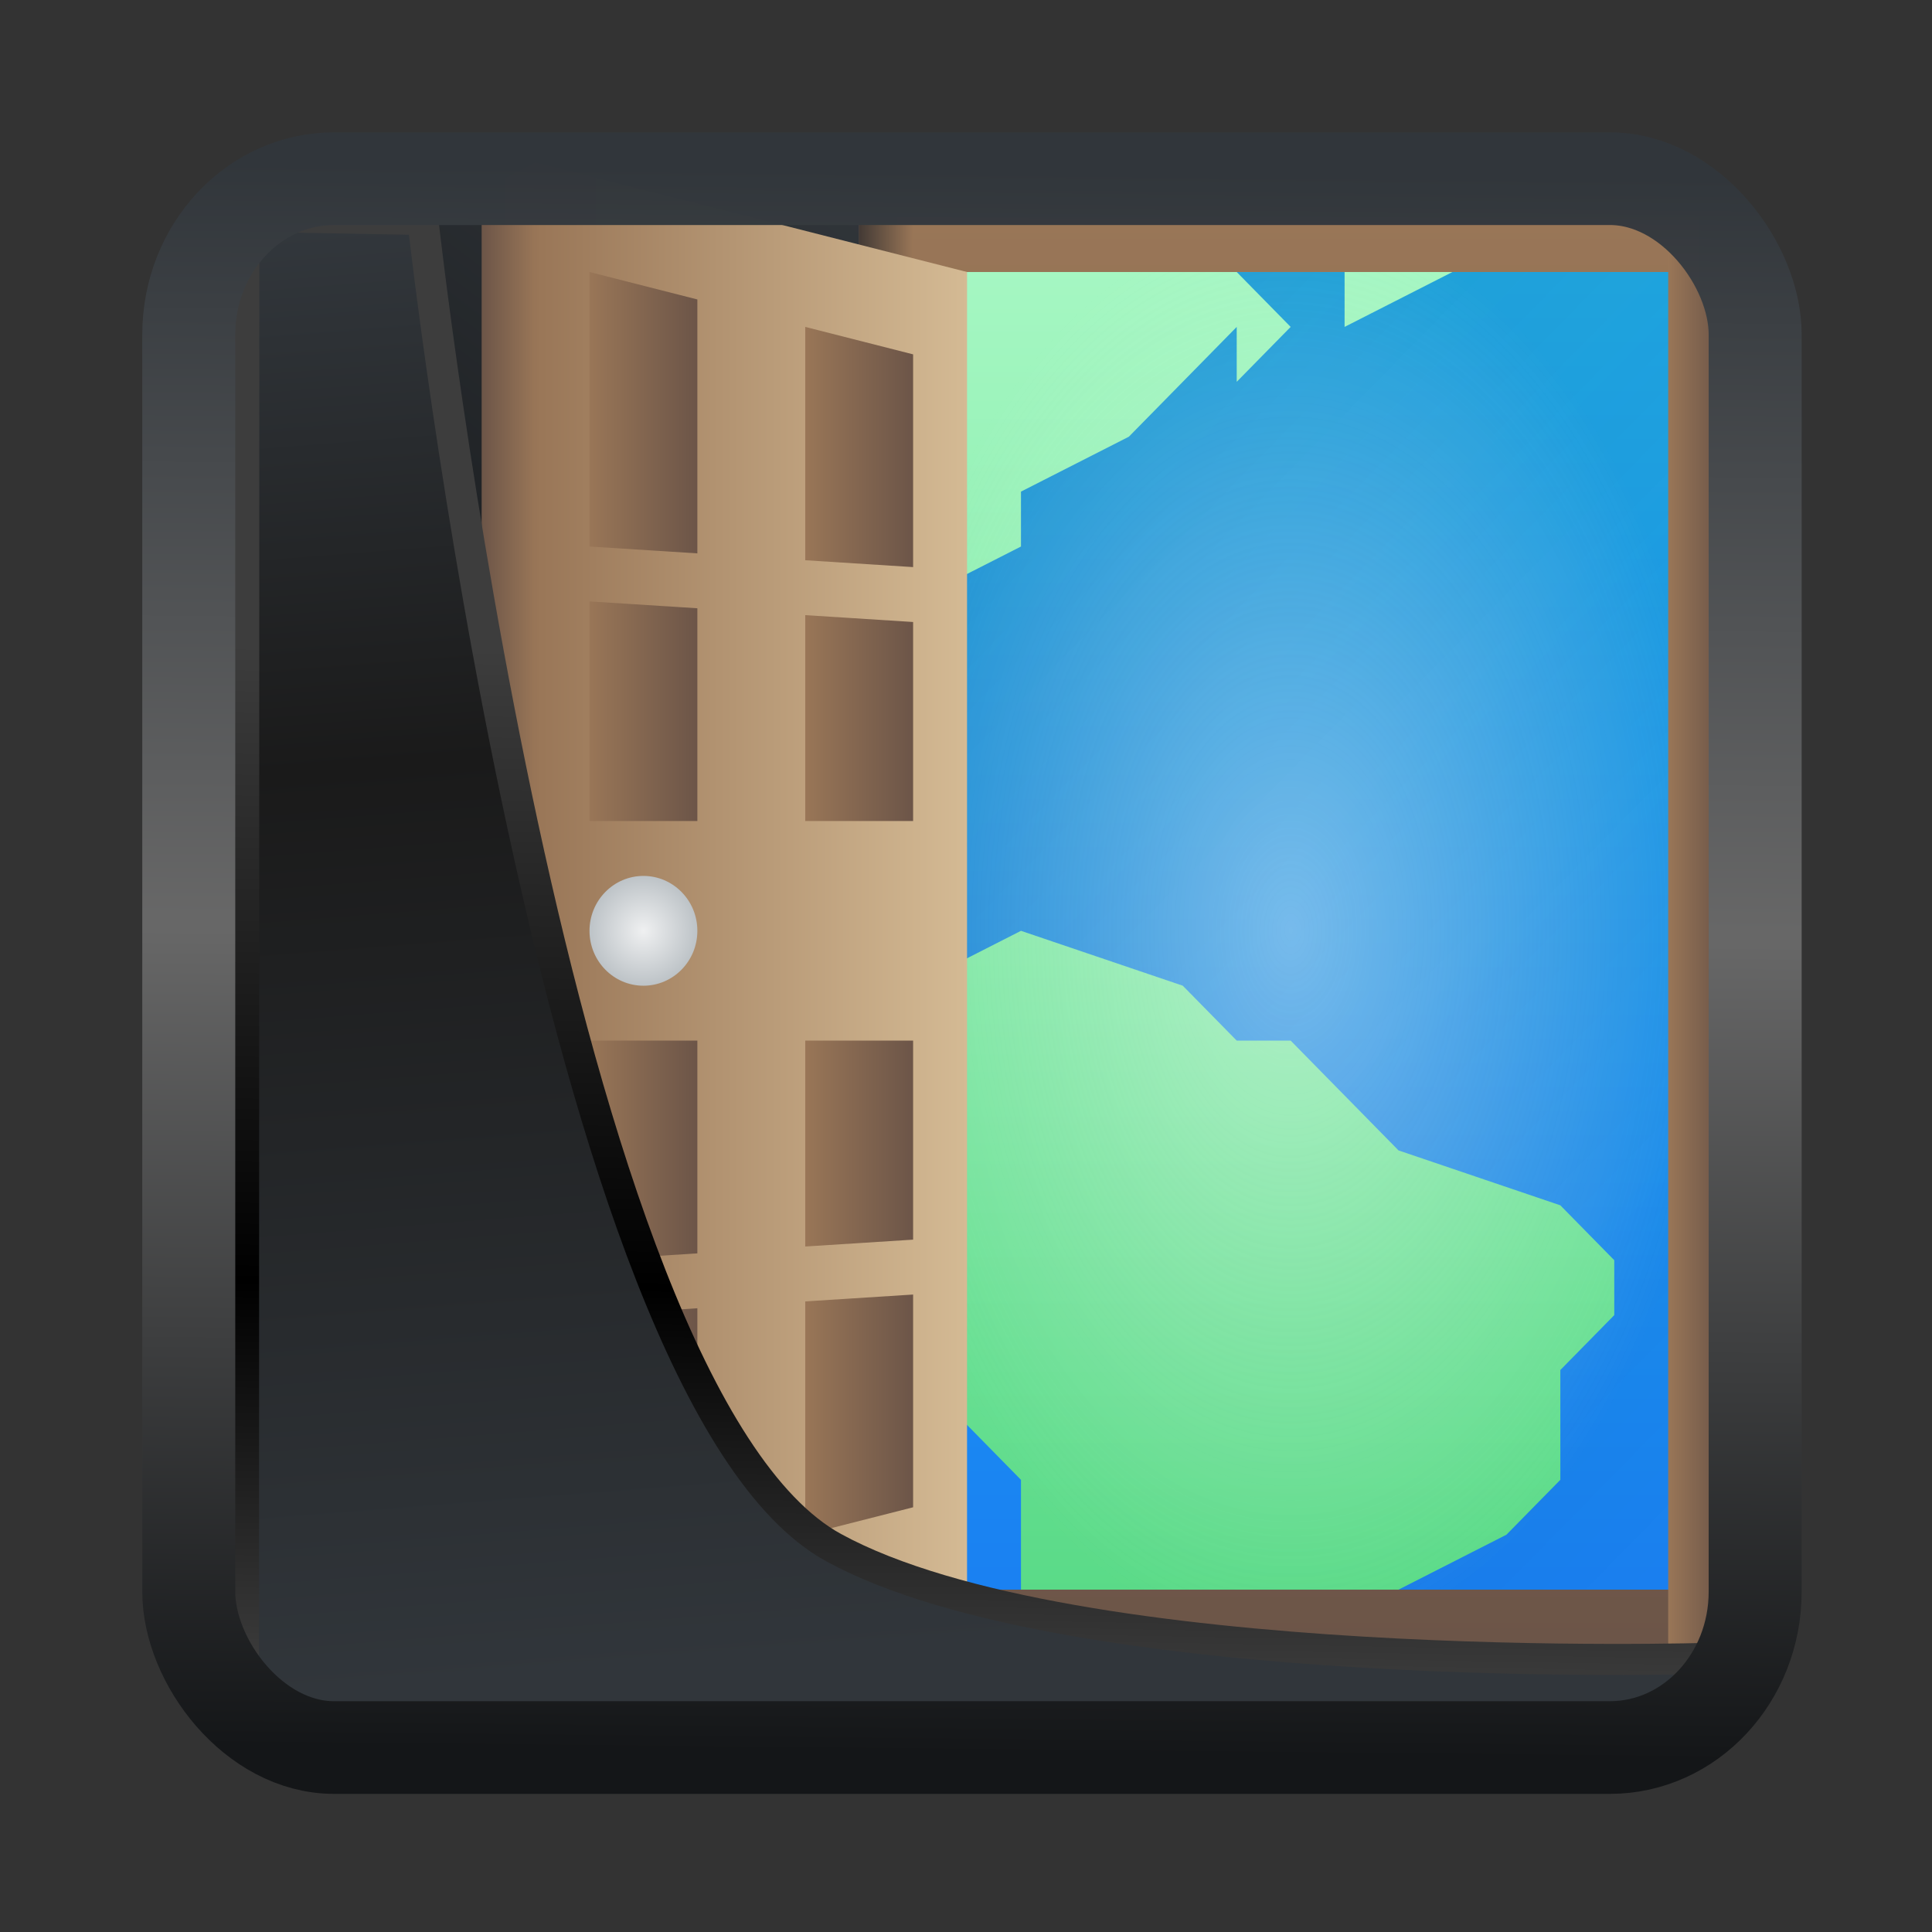 <svg width="24" height="24" version="1.1" viewBox="0 0 24 24" xmlns="http://www.w3.org/2000/svg" xmlns:xlink="http://www.w3.org/1999/xlink">
<rect x="0" y="0" width="24" height="24" fill="#333333" stroke="none"/>
<defs>
<linearGradient id="linearGradient3403" x1="6.949" x2="11.215" y1="4.555" y2="59.052" gradientUnits="userSpaceOnUse">
<stop style="stop-color:#32373c" offset="0"/>
<stop style="stop-color:#1a1a1a" offset=".368"/>
<stop style="stop-color:#31363b" offset="1"/>
</linearGradient>
<linearGradient id="linearGradient20558" x1="25.802" x2="25.111" y1="20.374" y2="58.913" gradientUnits="userSpaceOnUse">
<stop style="stop-color:#3d3d3d" offset="0"/>
<stop offset=".618"/>
<stop style="stop-color:#3d3d3d" offset="1"/>
</linearGradient>
<linearGradient id="linearGradient4557" x1="43.5" x2="44.142" y1="64.012" y2=".306" gradientTransform="translate(.361 -.13)" gradientUnits="userSpaceOnUse">
<stop style="stop-color:#141618" offset="0"/>
<stop style="stop-color:#686868" offset=".518"/>
<stop style="stop-color:#31363b" offset="1"/>
</linearGradient>
<linearGradient id="linearGradient919" x1="7.401" x2="33.063" y1="41.743" y2="7.107" gradientTransform="matrix(.441 0 0 .441 .423 .354)" gradientUnits="userSpaceOnUse">
<stop style="stop-opacity:.996" offset="0"/>
<stop style="stop-color:#353a3f;stop-opacity:.996" offset="1"/>
</linearGradient>
<linearGradient id="c" x1="6" x2="6" y1="30" y2="2" gradientUnits="userSpaceOnUse">
<stop stop-color="#197cf1" offset="0"/>
<stop stop-color="#20bcfa" offset="1"/>
</linearGradient>
<linearGradient id="d" x1="10" x2="30" y1="6" y2="26" gradientUnits="userSpaceOnUse">
<stop stop-color="#292c2f" offset="0"/>
<stop stop-opacity="0" offset="1"/>
</linearGradient>
<linearGradient id="e" x1="6" x2="6" y1="30" y2="2" gradientUnits="userSpaceOnUse">
<stop stop-color="#54d883" offset="0"/>
<stop stop-color="#abf9c7" offset="1"/>
</linearGradient>
<radialGradient id="f" cx="16" cy="16" r="9" gradientTransform="matrix(.889 -2e-5 3e-5 1.444 4.778 -7.11)" gradientUnits="userSpaceOnUse">
<stop stop-color="#fff" offset="0"/>
<stop stop-color="#eff0f1" stop-opacity="0" offset="1"/>
</radialGradient>
<linearGradient id="g" x1="27" x2="27" y1="29" y2="3" xlink:href="#a"/>
<linearGradient id="a" gradientUnits="userSpaceOnUse">
<stop stop-color="#6c5548" offset="0"/>
<stop stop-color="#997657" offset="1"/>
</linearGradient>
<linearGradient id="h" x1="27" x2="26" y1="29" y2="29" xlink:href="#a"/>
<linearGradient id="i" x1="11" x2="12" y1="29" y2="29" xlink:href="#b"/>
<linearGradient id="b" gradientUnits="userSpaceOnUse">
<stop stop-color="#433a35" offset="0"/>
<stop stop-color="#997657" offset="1"/>
</linearGradient>
<linearGradient id="j" x1="8" x2="9" y1="29" y2="29" gradientTransform="matrix(1 0 0 .04 3 2.84)" xlink:href="#b"/>
<linearGradient id="k" x1="5" x2="13" y1="16" y2="16" gradientUnits="userSpaceOnUse">
<stop stop-color="#997657" offset="0"/>
<stop stop-color="#d4ba94" offset="1"/>
</linearGradient>
<linearGradient id="l" x1="8" x2="6" y1="27" y2="27" xlink:href="#a"/>
<linearGradient id="m" x1="12" x2="10" y1="26" y2="26" xlink:href="#a"/>
<linearGradient id="n" x1="8" x2="6" y1="7" y2="7" xlink:href="#a"/>
<linearGradient id="o" x1="12" x2="10" y1="8" y2="8" xlink:href="#a"/>
<linearGradient id="p" x1="8" x2="6" y1="21" y2="21" xlink:href="#a"/>
<linearGradient id="q" x1="12" x2="10" y1="21" y2="21" xlink:href="#a"/>
<linearGradient id="r" x1="8" x2="6" y1="13" y2="13" xlink:href="#a"/>
<linearGradient id="s" x1="12" x2="10" y1="13" y2="13" xlink:href="#a"/>
<linearGradient id="t" x1="4" x2="5" y1="16" y2="16" xlink:href="#a"/>
<radialGradient id="u" cx="7" cy="16" r="1" gradientUnits="userSpaceOnUse">
<stop stop-color="#eff0f1" offset="0"/>
<stop stop-color="#bdc3c7" offset="1"/>
</radialGradient>
</defs>
<g transform="translate(1,1)">
<rect x="1.819" y="1.685" width="18.567" height="18.844" ry="0" style="fill-rule:evenodd;fill:url(#linearGradient919)"/>
<g transform="matrix(.67 0 0 .682 2.303 -.349)">
<path d="m14.809 3a13.943 13.943 0 0 0-3.809 2.266v21.468a13.943 13.943 0 0 0 3.809 2.266h10.381c0.628-0.25 1.23-0.543 1.809-0.877v-24.246a13.895 13.895 0 0 0-1.808-0.877z" fill="url(#c)" style="fill:url(#c)"/>
<path d="m14.807 3a13.965 13.965 0 0 0-3.807 2.26v12.314l6.188 3.559 1.314 7.867h6.686a13.97 13.97 0 0 0 1.812-0.875v-24.248a13.895 13.895 0 0 0-1.809-0.877z" fill="url(#d)" fill-rule="evenodd" opacity=".2" style="fill:url(#d)"/>
<path d="m14.854 3a14 14 0 0 0-3.854 2.291v5.709l1 1v-2l2-1v-1l2-1 2-2v1l1-1-1-1h2v1l2-1-1-1zm-0.854 13-2 1h-1v1l1 1-1 1v2l1 2 2 2v2.629a14 14 0 0 0 0.885 0.371h6.115v-1l2-1 1-1v-2l1-1v-1l-1-1-3-1-2-2h-1l-1-1z" fill="url(#e)" style="fill:url(#e)"/>
<path d="m11 3h16v26h-16z" fill="url(#f)" opacity=".4" style="fill:url(#f)"/>
<path d="m11 3h16v1h-16zm0 25h16v1h-16z" fill="url(#g)" style="fill:url(#g)"/>
<path d="m26 3h1v26h-1z" fill="url(#h)" style="fill:url(#h)"/>
<path d="m11 4h1v25h-1z" fill="url(#i)" style="fill:url(#i)"/>
<path d="m11 3h1v1h-1z" fill="url(#j)" style="fill:url(#j)"/>
<path d="m13 4-8-2v28l8-2z" fill="url(#k)" style="fill:url(#k)"/>
<path d="m6 28 2-0.5v-4.625l-2 0.125z" fill="url(#l)" style="fill:url(#l)"/>
<path d="m10 27 2-0.5v-3.875l-2 0.125z" fill="url(#m)" style="fill:url(#m)"/>
<path d="m6 4 2 0.5v4.625l-2-0.125z" fill="url(#n)" style="fill:url(#n)"/>
<path d="m10 5 2 0.5v3.875l-2-0.125z" fill="url(#o)" style="fill:url(#o)"/>
<path d="m8 18h-2v4l2-0.125z" fill="url(#p)" style="fill:url(#p)"/>
<path d="m12 18h-2v3.75l2-0.125z" fill="url(#q)" style="fill:url(#q)"/>
<path d="m8 14h-2v-4l2 0.125z" fill="url(#r)" style="fill:url(#r)"/>
<path d="m12 14h-2v-3.75l2 0.125z" fill="url(#s)" style="fill:url(#s)"/>
<path d="m4 2.5 1-0.5v28l-1-0.5z" fill="url(#t)" style="fill:url(#t)"/>
<circle cx="7" cy="16" r="1" fill="url(#u)" style="fill:url(#u)"/>
</g>
<path transform="matrix(.332 0 0 .332 .467 .365)" d="m4.704 3.982-0.013 56.82h53.904l1.022-2.866s-23.875 0.766-32.844-4.14c-10.516-5.753-15.372-49.697-15.372-49.697z" style="fill:url(#linearGradient3403);mix-blend-mode:normal;stroke-linejoin:round;stroke-width:1.162;stroke:url(#linearGradient20558)"/>
<rect transform="matrix(.311 0 0 .31 1.024 1.035)" x="1.032" y=".596" width="62.567" height="62.867" rx="5.803" ry="6.245" style="fill:none;stroke-linejoin:round;stroke-miterlimit:7.8;stroke-opacity:.995;stroke-width:3.714;stroke:url(#linearGradient4557)"/>
</g>
</svg>
